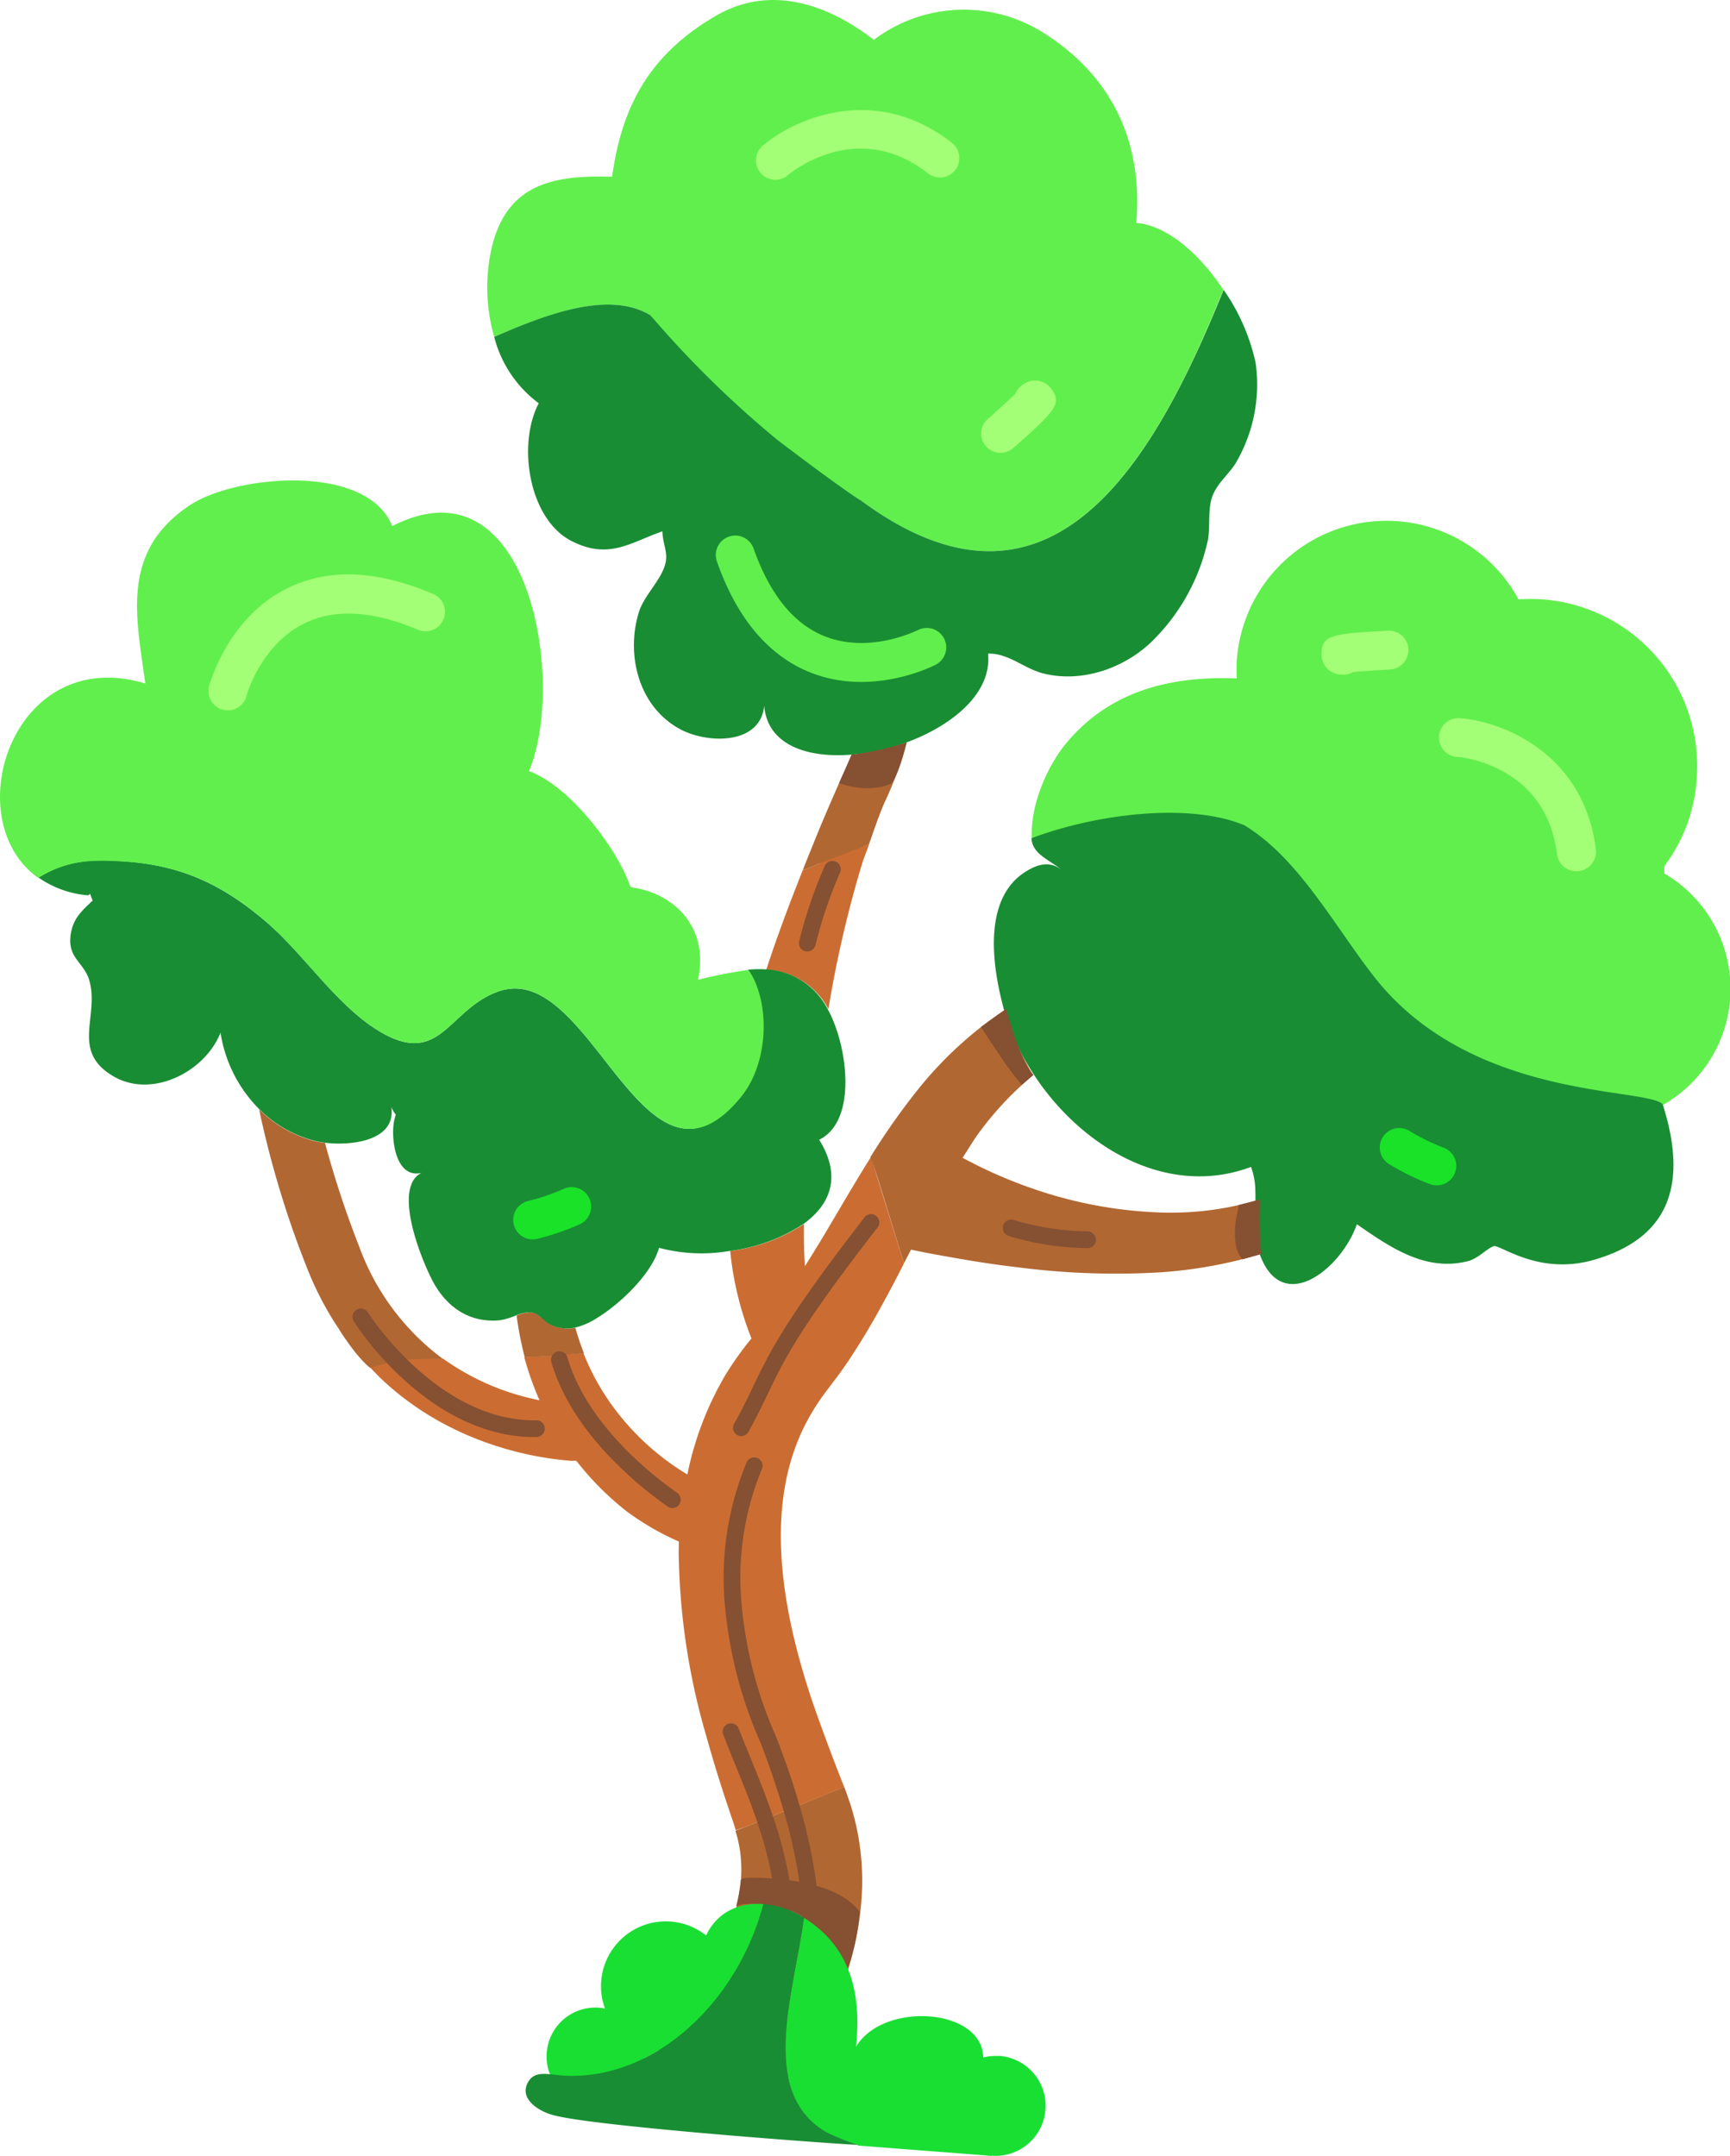 <svg xmlns="http://www.w3.org/2000/svg" viewBox="0 0 267.06 332.77"><defs><style>.cls-1{opacity:0.9;}.cls-2{fill:#50ed3a;}.cls-3{fill:none;}.cls-4{fill:#a9561c;}.cls-5{fill:#c55d1c;}.cls-6{fill:#00811d;}.cls-7{fill:#793d1c;}.cls-8{fill:#9f6;}.cls-9{fill:#00df12;}.cls-10{fill:#00dc1d;}</style></defs><title>Asset 8</title><g id="Layer_2" data-name="Layer 2"><g id="Layer_1-2" data-name="Layer 1"><g class="cls-1"><path class="cls-2" d="M256.92,134.83a10.85,10.85,0,0,1,0-1.14v0a25.27,25.27,0,0,0,5-13.48A25.8,25.8,0,0,0,238.2,92.51a26.5,26.5,0,0,0-3.78,0,23.18,23.18,0,0,0-43.49,9.29,25.75,25.75,0,0,0,0,2.91c-10.13-.41-19.76,1.86-26.56,10.27-2.72,3.39-5.36,9.29-5.08,14.44,10.24-3.89,22.59-3.86,30.92-.36a52.39,52.39,0,0,1,20,23.32c6.12,6.13,12.46,9.62,18.77,11.07a20.62,20.62,0,1,0,28-28.61Z"/><path class="cls-3" d="M77.12,203.78c-4.42.38-7.84-1.78-10-5.54-1.8-3.1-6.7-15-2-17.22-4,.94-4.72-5.19-4.28-7.82.07-.4.19-.78.29-1.18a4.14,4.14,0,0,1-.68-1.18c.76,5.18-6,6-10.24,5.53a153.14,153.14,0,0,0,5.31,16.08,37.57,37.57,0,0,0,12.93,17.28,38.18,38.18,0,0,0,14.87,6.41,47.34,47.34,0,0,1-2.36-6.68A50.68,50.68,0,0,1,79.67,203,10.34,10.34,0,0,1,77.12,203.78Z"/><path class="cls-3" d="M150.63,175.53c-.7,1-1.36,2.07-2,3.11a71.79,71.79,0,0,0,11.21,4.89A67,67,0,0,0,179,187.08a47.41,47.41,0,0,0,15.54-2,11.42,11.42,0,0,0-.67-3.75c-13.48,5.05-27.22-3.73-34.3-15.48A49,49,0,0,0,150.63,175.53Z"/><path class="cls-3" d="M101.83,192.59c-1.17,4.1-6.08,8.69-9.55,10.81a10.83,10.83,0,0,1-3.54,1.53,41.2,41.2,0,0,0,1.32,3.93A37.2,37.2,0,0,0,93.85,216a39.33,39.33,0,0,0,12.21,11.54,49.53,49.53,0,0,1,6-15.57,51.3,51.3,0,0,1,3.89-5.42,49.94,49.94,0,0,1-3.28-13.51A25.49,25.49,0,0,1,101.83,192.59Z"/><path class="cls-4" d="M55.75,203.32A33.91,33.91,0,0,0,60.69,210c2.57-.09,5.13-.2,7.72-.24a37.57,37.57,0,0,1-12.93-17.28,153.14,153.14,0,0,1-5.31-16.08,14.26,14.26,0,0,1-1.61-.29A18.75,18.75,0,0,1,40,171.22a150.34,150.34,0,0,0,7.36,24.39,50.08,50.08,0,0,0,4.92,9.47c-4.56-8-5.06-16.37-6.17-23.52C49.62,188.15,51.59,196.32,55.75,203.32Z"/><path class="cls-4" d="M115,282l-1.47.55v0l.31,1.09c.17.72.31,1.44.42,2.18a21.38,21.38,0,0,1,.11,4.46,27.82,27.82,0,0,1-2.49,9.23,36.16,36.16,0,0,1-2.41,4.5,31.91,31.91,0,0,1-2.78,3.81l15.42,13a51.21,51.21,0,0,0,4.49-6.86,57.11,57.11,0,0,0,3.29-7.09,46.9,46.9,0,0,0,3.2-15.84,39.65,39.65,0,0,0-.74-8.4,41.29,41.29,0,0,0-1.06-4.11l-.69-2-.28-.72Z"/><path class="cls-4" d="M122.25,279.21c-1.36.55-2.76,1.06-4.14,1.59a58,58,0,0,1,2.21,8.14,30,30,0,0,1,0,12.31,15.16,15.16,0,0,1-6.22,9.31"/><path class="cls-5" d="M127,154.33a11,11,0,0,1,.88,1.43,174.92,174.92,0,0,1,5.27-22.68c.31-.93.7-1.83,1-2.76-.92.37-7.48,2.35-7.74,3-.83.31-1.66.67-2.49,1-2,5-3.94,10.16-5.64,15.37A11.32,11.32,0,0,1,127,154.33Z"/><path class="cls-5" d="M134.47,178.53c-2.64,4.2-5.06,8.41-7.46,12.43-.92,1.53-1.83,3-2.75,4.47-.15-2.14-.18-4.33-.15-6.52a26.71,26.71,0,0,1-11.39,4.16A49.94,49.94,0,0,0,116,206.58a51.3,51.3,0,0,0-3.89,5.42,49.53,49.53,0,0,0-6,15.57A39.33,39.33,0,0,1,93.85,216a37.2,37.2,0,0,1-3.79-7.17c-3,.3-6.07.49-9.14.6a47.34,47.34,0,0,0,2.36,6.68,38.18,38.18,0,0,1-14.87-6.41c-2.59,0-5.15.15-7.72.24-1.87-1.9-8.32-4.74-8.27-4.66a58.13,58.13,0,0,0,6.35,7.45c10.39,9.88,23.07,12.25,29.35,12.73.31,0,.57,0,.85,0a45.11,45.11,0,0,0,7.73,7.77,41.37,41.37,0,0,0,8.09,4.69c0,.9-.05,1.79,0,2.69a105.22,105.22,0,0,0,4.33,27.64c1.21,4.38,2.58,8.64,4,12.78l.46,1.44L115,282l15.33-6.18L130,275c-1.57-4-3-7.83-4.36-11.7-5.23-15.26-7.78-31.51-1-44.06a33.75,33.75,0,0,1,2.88-4.48l2.06-2.73c.71-1,1.38-1.94,2-2.93,2.58-3.92,4.73-7.89,6.77-11.77l1.21-2.36C139.17,193.8,134.85,179.93,134.47,178.53Z"/><path class="cls-4" d="M135.73,182.6c.48,1.47,3.33,10.89,3.83,12.34l1.08-2.07c1.86.4,3.67.74,5.57,1.07,3.66.66,7.29,1.24,10.95,1.66a117.25,117.25,0,0,0,22,.77,70.5,70.5,0,0,0,15.63-2.86c-.63-2.68-.2-5.61-.3-8.38a47.41,47.41,0,0,1-15.54,2,67,67,0,0,1-19.15-3.55,71.79,71.79,0,0,1-11.21-4.89c.67-1,1.33-2.11,2-3.11a49,49,0,0,1,8.9-9.63,35.83,35.83,0,0,1-3.86-8.84c-.12-.42-.22-.91-.34-1.36q-2,1.32-3.91,2.81a59.66,59.66,0,0,0-10,10,108.73,108.73,0,0,0-7,10C134.85,179.93,135.33,181.23,135.73,182.6Z"/><path class="cls-4" d="M131.39,131.39c.91-.37,1.83-.7,2.75-1.07.76-2.15,1.49-4.33,2.37-6.39a54.45,54.45,0,0,0,3.45-9.34,32.55,32.55,0,0,1-8.5,1.89c-.55,1.38-1.2,2.78-1.93,4.38-1.39,3.18-2.74,6.26-4,9.44-.54,1.32-1.08,2.64-1.61,4,.83-.29,1.66-.65,2.49-1"/><path class="cls-4" d="M85,204.38c-1.29-.63-1.58-1.79-3.25-1.83a5.94,5.94,0,0,0-2,.48,50.68,50.68,0,0,0,1.25,6.43c3.07-.11,6.12-.3,9.14-.6a41.2,41.2,0,0,1-1.32-3.93A5.7,5.7,0,0,1,85,204.38Z"/><path class="cls-2" d="M100.4,48.65C111.53,63.19,129.6,75.24,133,77.31c29.08,21.46,45-5.58,55.85-32.61-3.53-5.27-8.48-9.87-13.45-10.3,1.09-12.56-3.86-23-14.82-29.64A23,23,0,0,0,134.9,6.15c-7.14-5.52-16-8.58-24.36-3.73C100.37,8.33,96,16.26,94.49,27.28,85.41,27,78.08,28.36,75.83,38.57A27.72,27.72,0,0,0,76.29,52C84.45,48.45,94,44.81,100.4,48.65Z"/><path class="cls-6" d="M102.26,82c0,1.73.84,3.17.5,4.78-.57,2.7-3.31,5-4.16,7.76-2,6.61,0,14.65,6.52,18.07,4.17,2.18,12.25,2.37,12.85-3.68.48,6,6.56,8.11,13.49,7.54a32.55,32.55,0,0,0,8.5-1.89c7.18-2.66,13.2-7.69,12.56-13.7,3.23-.08,5.57,2.34,8.61,3.08,6.32,1.55,13.26-1.15,17.47-5.76a31,31,0,0,0,7.86-14.84c.4-2.13-.05-4.68.68-6.72s2.52-3.39,3.61-5.15A23.93,23.93,0,0,0,193.83,56a31.3,31.3,0,0,0-4.94-11.27C178,71.73,162.12,98.77,133,77.31,129.6,75.24,120,67.89,120,67.89A157.62,157.62,0,0,1,100.4,48.65c-6.41-3.84-16-.2-24.11,3.35a18.41,18.41,0,0,0,6.88,10.24c-3.33,6.29-1.58,17.81,5,21.23,5.81,3,9.13.25,14.08-1.46"/><path class="cls-6" d="M212.08,150.69c-6-7.66-11.66-18.32-20-23.32-8.33-3.5-22.61-1.85-32.85,2,.14,2.58,2.88,3.31,4.89,5.09-2-1.79-4.17-1.05-6.18.33-5.89,4.08-4.86,13.41-3.32,19.63.12.46.22.94.34,1.36a35.83,35.83,0,0,0,3.86,8.84c7.08,11.75,20.82,20.53,34.3,15.48a11.26,11.26,0,0,1,.67,3.75c.1,2.77-.33,5.7.3,8.38,0,.22.08.44.15.66,3.27,10.63,12.77,3.1,15.22-3.94,5.06,3.49,10.53,7.37,17.12,5.7,1.63-.41,3-2,4-2.31s6.9,4.58,15.49,2.1c10.89-3.15,14.82-10.79,10.6-24C254.2,167.76,227.07,169.94,212.08,150.69Z"/><path class="cls-6" d="M50.17,176.37c4.22.51,11-.35,10.24-5.53a4.14,4.14,0,0,0,.68,1.18c-.1.4-.22.78-.29,1.18-.44,2.63.27,8.76,4.28,7.82-4.69,2.26.21,14.12,2,17.22,2.19,3.76,5.61,5.92,10,5.54a10.34,10.34,0,0,0,2.55-.75,5.94,5.94,0,0,1,2-.48c1.67,0,2,1.2,3.25,1.83a5.7,5.7,0,0,0,3.77.55,10.83,10.83,0,0,0,3.54-1.53c3.47-2.12,8.38-6.71,9.55-10.81a25.49,25.49,0,0,0,10.89.48,26.71,26.71,0,0,0,11.39-4.16c4.1-2.94,6-7.26,2.44-13,6-2.95,4.35-14.72,1.3-20.18a11,11,0,0,0-.88-1.43,11.32,11.32,0,0,0-8.7-4.69,17,17,0,0,0-2.76.06,12.24,12.24,0,0,1,.85,1.45c2.56,5.4,1.87,13.45-2,18.16C99.32,187.76,91.31,148.05,77,153c-7.79,2.69-8.93,11.8-18.35,6.22-6.72-4-11.72-12-17.63-17-6.73-5.74-13.06-8.69-22-9.3-5.18-.34-8.74-.12-13.08,2.52a15.44,15.44,0,0,0,7.64,2.74.41.41,0,0,0,.31-.27L14.3,139c-1.74,1.63-3,2.76-3.38,5.18-.56,3.71,2,4.25,2.87,7.14,1.59,5.6-2.95,10.93,3.76,14.82,5.95,3.45,14.12-.72,16.49-6.76a21.31,21.31,0,0,0,6,11.83,18.75,18.75,0,0,0,8.54,4.86A14.26,14.26,0,0,0,50.17,176.37Z"/><path class="cls-2" d="M41,142.2c5.91,5,10.91,13,17.63,17C68.06,164.8,69.2,155.69,77,153c14.32-4.95,22.33,34.76,37.39,16.31,3.85-4.71,4.54-12.76,2-18.16a12.24,12.24,0,0,0-.85-1.45,69.82,69.82,0,0,0-7.79,1.52c1.8-8.5-4.12-13.5-10.4-14.29a22.87,22.87,0,0,0-1.19-2.77c-2.66-5.28-8.7-13-14.5-15.15,5.78-13.68.15-48.73-21.11-37.81C56.63,71.38,36.24,73.32,29.27,78c-10.7,7.13-8.23,17.2-6.84,27.49-20.5-6.16-29.17,21-16.53,30,4.34-2.64,7.9-2.86,13.08-2.52C28,133.51,34.28,136.46,41,142.2Z"/><path class="cls-7" d="M114,311.85a1.32,1.32,0,0,1-1-.6,1.29,1.29,0,0,1,.4-1.78,13.79,13.79,0,0,0,5.65-8.5,28.82,28.82,0,0,0,0-11.8,59.47,59.47,0,0,0-2.17-8c-1-3-2.21-5.93-3.35-8.73-.67-1.63-1.29-3.17-1.88-4.72a1.27,1.27,0,0,1,.74-1.66,1.29,1.29,0,0,1,1.66.74c.58,1.52,1.21,3.05,1.87,4.67,1.15,2.83,2.34,5.75,3.4,8.88a60.63,60.63,0,0,1,2.26,8.31,31.32,31.32,0,0,1,0,12.86,16.42,16.42,0,0,1-6.78,10.09A1.32,1.32,0,0,1,114,311.85Z"/><path class="cls-7" d="M103.68,232.75a1.29,1.29,0,0,1-.64-.24c-5.37-3.81-14.84-11.78-17.93-22.28a1.29,1.29,0,0,1,2.48-.73c2.87,9.76,11.84,17.29,16.94,20.91a1.29,1.29,0,0,1-.85,2.34Z"/><path class="cls-7" d="M122.15,310.18a1.28,1.28,0,0,1-1-1.92c2.66-4.61,3.34-10.54,2.13-18.65A79.42,79.42,0,0,0,121,279.56c-1-3.36-2.13-6.81-3.58-10.55a67.15,67.15,0,0,1-5.6-22.27,46.44,46.44,0,0,1,3.39-20.92,1.29,1.29,0,1,1,2.37,1,43.74,43.74,0,0,0-3.18,19.76,64.31,64.31,0,0,0,5.4,21.46c1.5,3.85,2.7,7.38,3.68,10.81a82.47,82.47,0,0,1,2.32,10.38c1.3,8.72.52,15.18-2.44,20.31A1.28,1.28,0,0,1,122.15,310.18Z"/><path class="cls-7" d="M114.35,221.65a1.47,1.47,0,0,1-.53-.16,1.29,1.29,0,0,1-.49-1.76c1.24-2.21,2.1-4,2.93-5.74,2.53-5.28,4.93-10.27,17.07-25.94a1.29,1.29,0,1,1,2,1.58c-12,15.45-14.32,20.32-16.79,25.47-.85,1.77-1.73,3.6-3,5.89A1.32,1.32,0,0,1,114.35,221.65Z"/><path class="cls-4" d="M59.13,210.54l-2,.57s-6.28-4.49-12.71-23.72l1.64-8.67,2.73,4.49,14.11,26.38Z"/><path class="cls-8" d="M204,101c0-3.08,1.79-3.18,10.25-3.66a3,3,0,0,1,2.12,5.27,3,3,0,0,1-1.78.72c-3.11.18-4.8.31-5.7.4a2.86,2.86,0,0,1-1.71.39A3.12,3.12,0,0,1,204,101Z"/><path class="cls-8" d="M246.35,131.08a3,3,0,0,1-6,.74c-1.7-13.78-14.9-15-15.46-15a3,3,0,0,1-2.75-3.22h0a3,3,0,0,1,3.23-2.75C231.85,111.31,244.51,116.22,246.35,131.08Z"/><path class="cls-8" d="M146.9,22a3,3,0,1,1-3.69,4.73c-10.94-8.53-21.14-.06-21.57.3a3,3,0,0,1-4.22-.33h0a3,3,0,0,1,.34-4.23C122.67,18.29,135.09,12.81,146.9,22Z"/><path class="cls-9" d="M222.85,177.13a32,32,0,0,1-5.29-2.59,3,3,0,0,0-3.12,5.13,38.27,38.27,0,0,0,6.26,3.07,3.1,3.1,0,0,0,.84.19,3,3,0,0,0,1.31-5.8Z"/><path class="cls-9" d="M87.09,183.46a32.13,32.13,0,0,1-5.57,1.9,3,3,0,0,0,1.42,5.84,38.6,38.6,0,0,0,6.59-2.26,3,3,0,0,0-2.44-5.48Z"/><path class="cls-8" d="M34.39,109.54a3.38,3.38,0,0,0,.54.09,3,3,0,0,0,3.13-2.22c0-.08,2.17-7.91,9-11.23,4.64-2.27,10.5-1.92,17.42,1a3,3,0,1,0,2.35-5.52c-8.59-3.66-16.13-4-22.4-.9-9.24,4.51-12,14.66-12.14,15.09A3,3,0,0,0,34.39,109.54Z"/><path class="cls-8" d="M162.21,59.89c1.89,2.44.57,3.61-5.76,9.24a3,3,0,0,1-4.94-2.82,3,3,0,0,1,1-1.66c2.32-2.07,3.56-3.23,4.22-3.86a2.84,2.84,0,0,1,1.09-1.37A3.14,3.14,0,0,1,162.21,59.89Z"/><path class="cls-7" d="M155.65,164.8c-1.12-1.54-4.23-6.29-4.23-6.29l3.91-2.81s2,7.86,4.2,10.2l-1.81,1.55S156.14,165.48,155.65,164.8Z"/><path class="cls-7" d="M191.06,186.92s-1.35,5.18.73,7.44l3-.85s-.47-1.16-.3-8.38l-3.39.88S191.31,185.86,191.06,186.92Z"/><path class="cls-7" d="M131.46,116.48a45.93,45.93,0,0,0,8.5-1.89s-1.11,4.82-2.36,6.34c0,0-3.2,1.68-8.07-.07Z"/><path class="cls-7" d="M115.84,289.82s12.79-.39,16.88,5.26a36.07,36.07,0,0,1-1.9,8.9s-3.9-8.14-9.93-9.49-7.25-.24-7.25-.24a28.33,28.33,0,0,0,.71-3.95S114.14,289.8,115.84,289.82Z"/><path class="cls-7" d="M80.7,221.73c-6.25-.48-12.55-3.5-18.36-8.8A48,48,0,0,1,54.66,204a1.29,1.29,0,1,1,2.18-1.37c.11.17,10.71,16.73,25.85,16.58a1.29,1.29,0,1,1,0,2.57Q81.71,221.81,80.7,221.73Z"/><path class="cls-7" d="M124.56,146.84a.63.63,0,0,1-.19,0,1.28,1.28,0,0,1-1-1.55,70,70,0,0,1,3.92-11.57,1.29,1.29,0,1,1,2.34,1.07,68.18,68.18,0,0,0-3.75,11.09A1.29,1.29,0,0,1,124.56,146.84Z"/><path class="cls-7" d="M165.08,192.51a41.91,41.91,0,0,1-9.3-1.74,1.29,1.29,0,1,1,.79-2.45A41.71,41.71,0,0,0,168,190.06a1.29,1.29,0,0,1,0,2.57C167.91,192.63,166.78,192.64,165.08,192.51Z"/><rect class="cls-10" x="132.66" y="324.23" width="20.74" height="7.73" transform="translate(25.68 -10.03) rotate(4.41)"/><path class="cls-10" d="M109,298.72A10,10,0,0,0,93.39,310a6.5,6.5,0,0,0-.9-.13,7.54,7.54,0,1,0,6.94,8.1c0-.1,0-.2,0-.29.74-.37,1.46-.77,2.17-1.21l.39.05a10,10,0,0,0,10.73-9.19,10.24,10.24,0,0,0,0-1.84,40.08,40.08,0,0,0,5.14-11.61C114.16,293.59,110.72,295.06,109,298.72Z"/><path class="cls-10" d="M154.26,317.33a7.8,7.8,0,0,0-2.47.22c-.2-7.71-15.49-8.64-19.64-1.66.85-8.12-.79-15.4-8.05-19.9-1.48,11.46-7.12,26.78,3.36,33.07a38.77,38.77,0,0,0,4.94,2c3.76.12,7.52.28,11.28.57,1.11.08,2.57.3,4.15.51.65-.13,1.29-.29,1.93-.47a7.73,7.73,0,1,0,4.5-14.37Z"/><path class="cls-6" d="M124.1,296c-.13-.08-.22-.18-.35-.26a13.84,13.84,0,0,0-5.91-1.87C114,308.66,101.25,321.15,87,320.35c-2.48-.17-4.45-.87-5.51,1.06-1.42,2.61,1.85,4.48,3.78,5,6,1.77,44.33,4.54,47.17,4.63a38.77,38.77,0,0,1-4.94-2C117,322.77,122.62,307.45,124.1,296Z"/><path class="cls-2" d="M145.73,98.53a3.64,3.64,0,0,0-.3-.46,3,3,0,0,0-3.75-.81c-.07,0-7.31,3.73-14.35.95-4.8-1.89-8.49-6.46-11-13.55a3,3,0,1,0-5.66,2c3.09,8.81,8,14.58,14.45,17.14,9.56,3.78,18.93-1,19.32-1.21A3,3,0,0,0,145.73,98.53Z"/></g></g></g></svg>